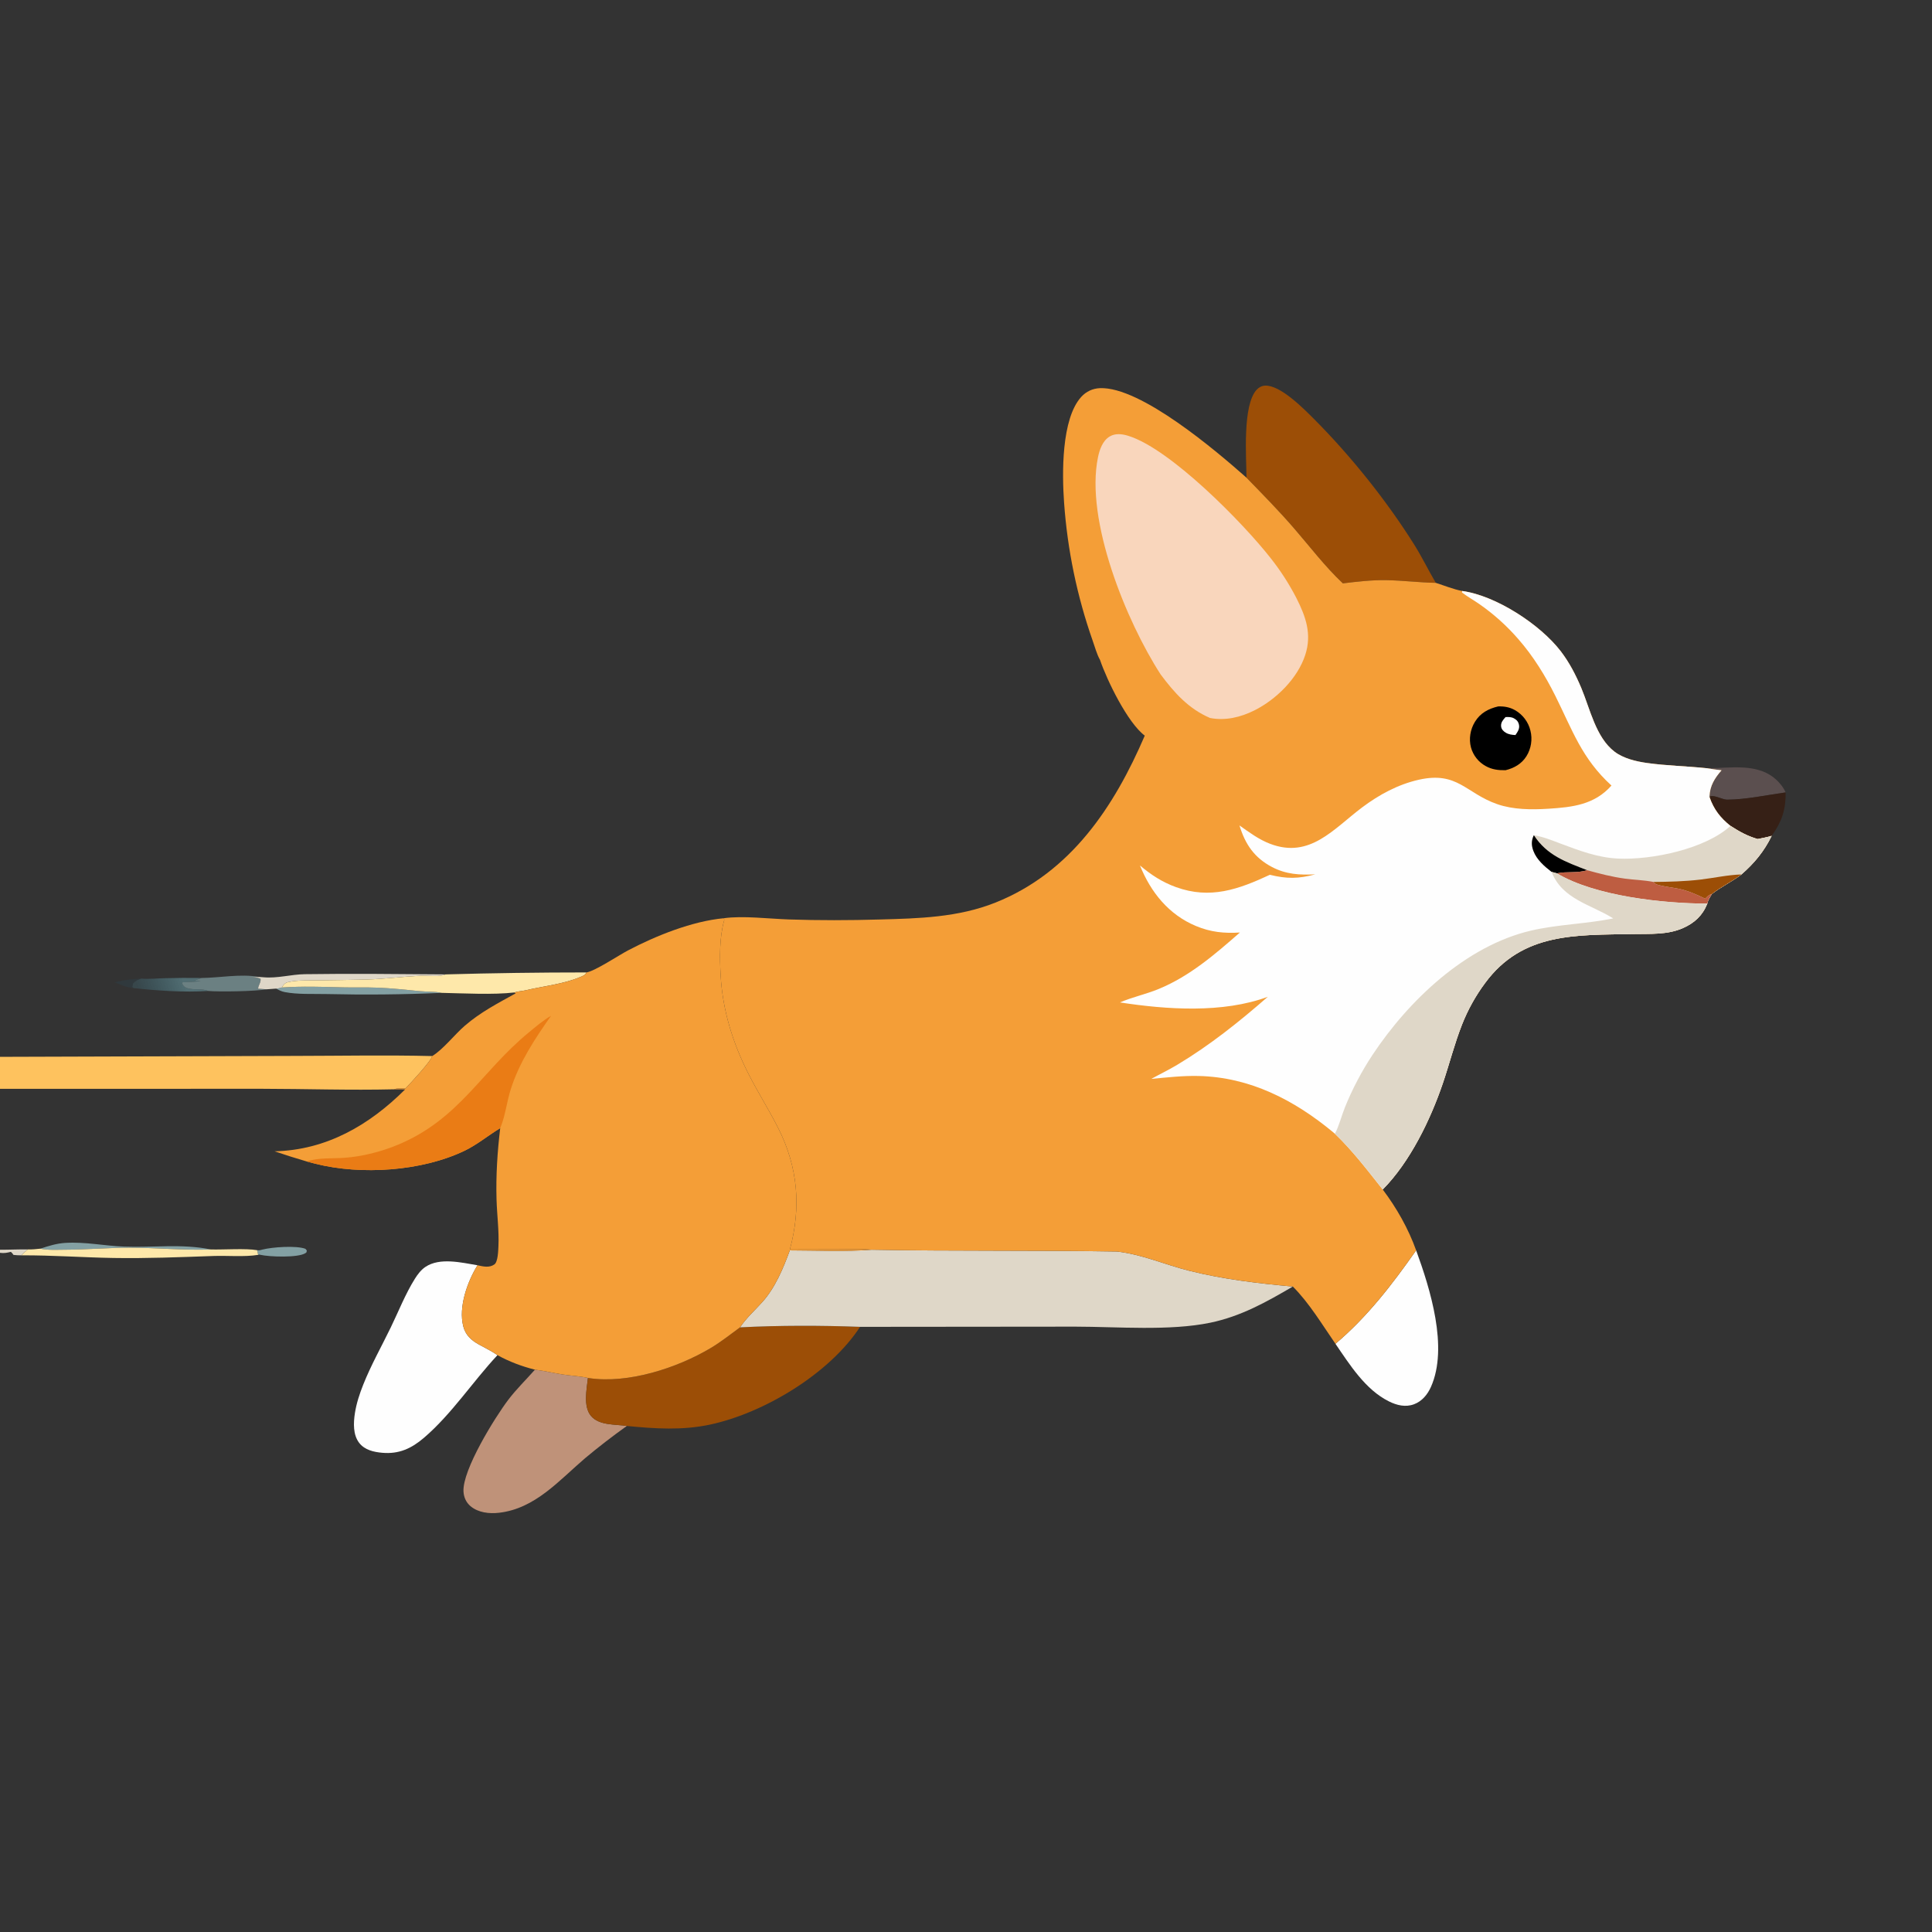 <?xml version="1.0" encoding="utf-8" ?>
<svg xmlns="http://www.w3.org/2000/svg" xmlns:xlink="http://www.w3.org/1999/xlink" width="150" height="150">
	<rect width="100%" height="100%" fill="#333333" stroke="none"/>
	<path fill="#1E5C79" fill-opacity="0.145" transform="scale(0.146 0.146)" d="M61.072 522.361C65.487 521.229 70.638 520.497 75.183 520.397C73.285 521.048 72.113 521.473 70.76 522.986L70.37 524.853L71.045 525.466C67.377 525.108 64.392 523.849 61.072 522.361Z"/>
	<path fill="#DFD7C8" transform="scale(0.146 0.146)" d="M0 664.59C4.928 664.602 9.876 664.341 14.795 664.41C13.644 665.427 12.41 666.417 11.386 667.559C9.945 667.565 8.594 667.496 7.162 667.337C6.708 666.627 6.434 666.277 5.779 665.71C3.715 666.227 2.12 666.529 0 666.224L0 664.59Z"/>
	<path fill="#83A0A3" transform="scale(0.146 0.146)" d="M136.739 664.819C136.902 664.842 137.064 664.881 137.228 664.889C138.117 664.936 138.749 664.71 139.599 664.492C144.786 663.163 157.544 662.249 162.424 664.093L163.157 664.988C162.942 665.955 163.167 665.908 162.456 666.378C158.594 668.929 143.22 668.41 138.364 667.269C137.683 667.109 137.965 667.118 137.287 667.316L136.739 664.819Z"/>
	<path fill="#83A0A3" transform="scale(0.146 0.146)" d="M21.454 664.018C25.872 662.549 30.092 661.226 34.766 660.943C45.373 660.299 55.627 662.539 66.153 662.928C81.857 663.508 96.33 661.284 112.212 664.438C97.735 664.993 83.215 663.49 68.729 663.511C57.234 663.527 45.757 664.553 34.237 664.579C30.072 664.588 25.538 664.889 21.454 664.018Z"/>
	<defs>
		<linearGradient id="gradient_0" gradientUnits="userSpaceOnUse" x1="74.107" y1="528.249" x2="96.793" y2="519.667">
			<stop offset="0" stop-color="#458395" stop-opacity="0.243"/>
			<stop offset="1" stop-color="#66969E" stop-opacity="0.596"/>
		</linearGradient>
	</defs>
	<path fill="url(#gradient_0)" transform="scale(0.146 0.146)" d="M75.183 520.397C79.122 520.754 83.487 520.275 87.449 520.183Q97.308 519.939 107.168 520.075C105.922 520.548 104.688 520.981 103.414 521.371C104.493 521.519 105.565 521.653 106.651 521.748C103.444 522.114 100.275 522.268 97.05 522.361L96.804 522.864C97.459 524.266 97.966 524.911 99.468 525.428C103.099 526.678 107.321 525.474 110.724 526.981C97.583 527.8 84.104 526.847 71.045 525.466L70.37 524.853L70.76 522.986C72.113 521.473 73.285 521.048 75.183 520.397Z"/>
	<path fill="#83A0A3" transform="scale(0.146 0.146)" d="M149.898 525.119C160.852 524.386 171.293 524.767 182.22 525.047C188.45 525.206 194.689 524.973 200.919 525.22C208.375 525.516 215.812 526.348 223.237 527.069C226.975 527.431 231.162 527.172 234.771 527.976C214.235 528.923 193.823 529.073 173.27 528.61C166.183 528.451 158.239 528.906 151.3 527.544C149.689 527.228 148.228 526.484 146.786 525.728C147.931 525.675 148.81 525.475 149.898 525.119Z"/>
	<path fill="#83A0A3" fill-opacity="0.706" transform="scale(0.146 0.146)" d="M107.168 520.075C116.921 519.97 128.018 517.746 137.57 519.498Q133.94 519.736 130.302 519.793C132.703 519.82 136.458 519.364 138.559 520.521C138.796 522.549 137.388 523.827 137.249 525.771L141.762 526.095C135.855 527.189 116.927 527.492 110.724 526.981C107.321 525.474 103.099 526.678 99.468 525.428C97.966 524.911 97.459 524.266 96.804 522.864L97.05 522.361C100.275 522.268 103.444 522.114 106.651 521.748C105.565 521.653 104.493 521.519 103.414 521.371C104.688 520.981 105.922 520.548 107.168 520.075Z"/>
	<path fill="#DFD7C8" transform="scale(0.146 0.146)" d="M137.57 519.498C138.464 519.57 139.362 519.616 140.256 519.697C147.493 520.352 154.799 518.156 162.122 518.047C187.017 517.677 211.973 517.987 236.872 518.165C234.396 519.617 226.802 518.707 223.668 518.868C214.014 519.365 204.408 520.626 194.727 520.902C186.3 521.142 177.864 521.18 169.435 521.32C164.345 521.405 158.547 521.134 153.558 522.177C151.662 522.574 150.847 523.446 149.898 525.119C148.81 525.475 147.931 525.675 146.786 525.728L141.762 526.095L137.249 525.771C137.388 523.827 138.796 522.549 138.559 520.521C136.458 519.364 132.703 519.82 130.302 519.793Q133.94 519.736 137.57 519.498Z"/>
	<path fill="#FEE8AA" transform="scale(0.146 0.146)" d="M21.454 664.018C25.538 664.889 30.072 664.588 34.237 664.579C45.757 664.553 57.234 663.527 68.729 663.511C83.215 663.49 97.735 664.993 112.212 664.438C119.067 664.613 130.718 663.763 136.739 664.819L137.287 667.316C129.785 668.505 121.093 667.638 113.451 667.91C95.668 668.541 78.03 669.255 60.23 668.961C43.923 668.691 27.718 667.481 11.386 667.559C12.41 666.417 13.644 665.427 14.795 664.41C17.056 664.479 19.214 664.268 21.454 664.018Z"/>
	<path fill="#5B4F4F" transform="scale(0.146 0.146)" d="M907.435 408.504C920.358 408.642 935.2 405.216 945.352 415.385C947.084 417.119 948.6 419.126 949.569 421.39C939.488 422.79 928.51 425.203 918.365 425.251C915.967 425.263 910.758 422.219 909.201 423.795C909.162 423.834 909.14 423.887 909.109 423.933C909.094 423.803 909.059 423.674 909.064 423.543C909.284 417.829 911.834 413.811 915.48 409.627Q911.444 409.161 907.435 408.504Z"/>
	<path fill="#362016" transform="scale(0.146 0.146)" d="M909.109 423.933C909.14 423.887 909.162 423.834 909.201 423.795C910.758 422.219 915.967 425.263 918.365 425.251C928.51 425.203 939.488 422.79 949.569 421.39C949.659 430.751 947.526 436.918 942.147 444.481C939.754 445.253 937.14 445.657 934.679 446.2C929.146 444.572 925.088 442.302 920.231 439.188C914.913 434.973 911.336 430.392 909.109 423.933Z"/>
	<!-- <path fill="#1E5C79" transform="scale(0.146484 0.146484)" d="M913.752 817.219C925.644 816.7 943.619 816.526 954.588 820.88C956.131 821.492 957.089 821.927 957.757 823.472C957.484 824.019 957.494 824.088 956.999 824.587C952.88 828.747 932.383 829.084 926.393 829.464C914.207 829.686 900.789 829.68 888.808 827.339C885.985 826.787 881.986 825.953 880.289 823.444C880.401 822.623 880.226 822.643 880.74 822.184C885.788 817.669 906.574 817.515 913.752 817.219Z"/> -->
	<!-- <path fill="#1E5C79" transform="scale(0.146484 0.146484)" d="M96.4816 817.222C112.112 816.234 129.52 816.536 143.775 823.536C131.823 829.05 118.674 829.444 105.719 829.622C93.7457 829.668 81.1887 829.706 69.3714 827.728C66.8794 827.311 60.3641 826.354 58.8828 824.283L59.2626 823.184C66.3036 816.839 87.2685 817.576 96.4816 817.222Z"/> -->
	<path fill="#FEE8AA" transform="scale(0.146 0.146)" d="M236.872 518.165Q274.365 517.116 311.863 517.116C311.256 518.617 309.929 518.978 308.47 519.597C299.643 523.348 288.559 524.479 279.171 526.692C277.489 527.089 275.096 527.159 273.601 527.766C262.241 529.102 246.461 528.219 234.771 527.976C231.162 527.172 226.975 527.431 223.237 527.069C215.812 526.348 208.375 525.516 200.919 525.22C194.689 524.973 188.45 525.206 182.22 525.047C171.293 524.767 160.852 524.386 149.898 525.119C150.847 523.446 151.662 522.574 153.558 522.177C158.547 521.134 164.345 521.405 169.435 521.32C177.864 521.18 186.3 521.142 194.727 520.902C204.408 520.626 214.014 519.365 223.668 518.868C226.802 518.707 234.396 519.617 236.872 518.165Z"/>
	<path fill="#FEFEFE" transform="scale(0.146 0.146)" d="M753.076 664.908C760.507 685.301 770.304 716.453 760.967 737.485C759.162 741.551 756.224 745.16 751.959 746.751C747.407 748.448 742.807 747.326 738.599 745.231C726.051 738.986 717.843 725.801 710.16 714.602C727.152 700.237 740.34 683.038 753.076 664.908Z"/>
	<path fill="#BF9279" transform="scale(0.146 0.146)" d="M284.468 728.367C289.451 728.964 294.356 730.171 299.319 730.93C303.696 731.601 308.355 731.796 312.646 732.759C311.997 738.798 310.05 747.863 314.238 752.917C318.606 758.187 327.215 757.317 333.338 758.3Q321.898 766.443 311.126 775.452C297.245 787.299 284.584 802.278 265.335 804.462C260.178 805.047 254.345 804.418 250.23 800.969C247.875 798.996 246.65 796.218 246.477 793.179C245.824 781.732 263.162 753.786 270.269 744.403C274.566 738.73 279.763 733.705 284.468 728.367Z"/>
	<path fill="#FEC25E" transform="scale(0.146 0.146)" d="M0 562.007L156.56 561.515C180.951 561.485 205.439 560.995 229.82 561.592C229.207 564.412 218.054 576.29 215.587 578.856C213.683 578.849 211.367 578.534 209.613 579.272C186.123 579.839 162.46 579.02 138.945 578.991L0 579.023L0 562.007Z"/>
	<path fill="#FEFEFE" transform="scale(0.146 0.146)" d="M264.54 720.647C251.271 734.856 240.302 751.83 225.537 764.517C218.881 770.236 212.217 773.359 203.243 772.557C198.731 772.154 194.001 771.097 191.054 767.35C187.674 763.054 187.931 756.639 188.73 751.502C189.535 746.328 191.185 741.307 193.111 736.452C197.288 725.923 202.84 716.123 207.774 705.956C211.911 697.432 215.557 688.123 220.577 680.096C222.067 677.714 223.847 675.325 226.199 673.737C233.892 668.54 245.471 671.448 253.936 672.837C248.54 681.552 243.716 695.013 246.362 705.335C247.558 710.002 250.598 712.713 254.664 714.983C257.96 716.823 261.465 718.455 264.54 720.647Z"/>
	<path fill="#9C4E06" transform="scale(0.146 0.146)" d="M393.527 705.867C414.545 704.786 436.318 704.81 457.358 705.59C441.173 730.496 406.166 751.459 377.692 757.548C362.753 760.743 348.371 759.758 333.338 758.3C327.215 757.317 318.606 758.187 314.238 752.917C310.05 747.863 311.997 738.798 312.646 732.759C312.808 732.785 312.97 732.813 313.132 732.837C334.119 735.988 360.222 727.436 378.066 716.784C383.452 713.569 388.456 709.566 393.527 705.867Z"/>
	<path fill="#9C4E06" transform="scale(0.146 0.146)" d="M662.86 254.022C662.78 243.141 660.665 215.534 668.256 207.258C669.444 205.961 670.997 205.152 672.769 205.073C680.882 204.71 693.293 217.343 698.766 222.825C718.202 242.294 737.398 266.253 752.033 289.588C756.192 296.22 759.569 303.223 763.529 309.949C754.775 309.792 746.02 308.673 737.246 308.521C729.472 308.387 721.795 309.295 714.094 310.22C704.481 301.149 696.635 290.753 688.011 280.794C679.982 271.522 671.401 262.815 662.86 254.022Z"/>
	<path fill="#DFD7C8" transform="scale(0.146 0.146)" d="M463.54 664.585C507.016 665.405 550.498 664.787 593.981 665.53C607.372 667.049 619.292 672.46 632.244 675.72C650.424 680.295 668.865 682.446 687.499 684.16C673.395 692.432 659.861 700.007 643.652 703.38C622.022 707.88 594.242 705.513 571.77 705.483L457.358 705.59C436.318 704.81 414.545 704.786 393.527 705.867C396.88 700.855 401.387 696.839 405.399 692.377C412.285 684.719 416.492 674.474 420.005 664.937C434.377 664.952 449.219 665.706 463.54 664.585Z"/>
	<!-- <path fill="#1E5C79" transform="scale(0.146484 0.146484)" d="M421.759 807.73C433.527 807.17 445.461 807.558 457.249 807.504Q554.26 806.819 651.25 808.985Q731.007 809.858 810.6 815.03C819.082 815.617 852.233 816.75 857.481 821.538C858.06 822.065 857.891 822.403 857.92 823.116C854.01 828.657 821.064 830.618 813.108 831.203C809.199 831.49 804.29 831.315 800.55 832.332C800.262 832.411 799.976 832.498 799.689 832.581C821.455 833.851 843.285 834.348 865.068 835.603C874.183 836.128 883.662 836.176 892.661 837.701C895.339 838.155 898.778 838.683 900.795 840.588L900.718 841.509C886.58 852.211 630.277 854.726 592.092 855.144C585.39 855.662 578.492 855.379 571.767 855.41L535.538 855.586Q463.39 855.757 391.25 854.645Q309.055 854.27 226.902 851.64Q195.42 850.794 163.977 849.027C149.964 848.228 135.769 847.677 121.936 845.167C119.916 844.8 117.297 844.406 116.083 842.651C116.19 842.531 116.283 842.397 116.406 842.292C124.512 835.328 232.019 832.67 248.582 832.342C235.628 828.382 193.464 830.184 186.49 822.535C185.883 821.87 186.064 822.065 186.163 821.114C200.855 809.532 390.8 808.549 421.759 807.73Z"/> -->
	<path fill="#F49E37" transform="scale(0.146 0.146)" d="M311.863 517.116C316.238 516.506 329.153 507.933 333.885 505.446C348.818 497.595 368.043 489.864 384.906 488.291C385.219 489.458 385.246 488.905 385.008 489.775C382.529 498.814 382.711 509.383 383.221 518.662C384.237 537.145 389.681 554.658 398.039 571.096C402.993 580.841 408.874 590.094 413.808 599.84C424.383 620.726 426.104 641.872 420.047 664.463L447.681 664.394C452.921 664.384 458.327 664.101 463.54 664.585C449.219 665.706 434.377 664.952 420.005 664.937C416.492 674.474 412.285 684.719 405.399 692.377C401.387 696.839 396.88 700.855 393.527 705.867C388.456 709.566 383.452 713.569 378.066 716.784C360.222 727.436 334.119 735.988 313.132 732.837C312.97 732.813 312.808 732.785 312.646 732.759C308.355 731.796 303.696 731.601 299.319 730.93C294.356 730.171 289.451 728.964 284.468 728.367C277.508 726.614 270.826 724.118 264.54 720.647C261.465 718.455 257.96 716.823 254.664 714.983C250.598 712.713 247.558 710.002 246.362 705.335C243.716 695.013 248.54 681.552 253.936 672.837C256.961 673.501 260.191 674.316 262.91 672.392C264.821 671.041 264.948 664.956 265.056 662.661C265.44 654.47 264.282 646.072 264.047 637.86C263.682 625.125 264.489 612.57 266 599.929C259.587 603.788 253.726 608.742 246.973 611.975C224.236 622.86 192.196 624.982 167.832 618.887Q165.455 618.289 163.092 617.64Q154.488 615.129 146.003 612.24C173.508 611.615 196.364 598.359 215.455 579.312L209.613 579.272C211.367 578.534 213.683 578.849 215.587 578.856C218.054 576.29 229.207 564.412 229.82 561.592C235.493 558.234 241.877 550.023 247.168 545.466C255.64 538.168 264.567 533.61 274.235 528.243L273.601 527.766C275.096 527.159 277.489 527.089 279.171 526.692C288.559 524.479 299.643 523.348 308.47 519.597C309.929 518.978 311.256 518.617 311.863 517.116Z"/>
	<path fill="#EA7C15" transform="scale(0.146 0.146)" d="M163.092 617.64C169.199 615.527 176.745 616.166 183.207 615.693C192.724 614.995 202.538 612.497 211.345 608.858C244.196 595.283 255.618 570.086 281.133 549.092C284.901 545.991 288.81 542.617 293.04 540.18C284.446 552.359 276.168 564.892 271.611 579.239C269.547 585.737 268.819 592.74 266.331 599.105L266 599.929C259.587 603.788 253.726 608.742 246.973 611.975C224.236 622.86 192.196 624.982 167.832 618.887Q165.455 618.289 163.092 617.64Z"/>
	<path fill="#F49E37" transform="scale(0.146 0.146)" d="M584.948 350.881C583.255 347.943 582.219 343.914 581.051 340.678Q577.935 331.808 575.419 322.75Q572.902 313.691 570.996 304.485Q569.091 295.279 567.804 285.966Q566.517 276.653 565.855 267.275C564.77 252.019 564.325 222.766 575.001 211.038C577.588 208.197 581.03 206.586 584.868 206.417C606.592 205.458 647.168 240.124 662.86 254.022C671.401 262.815 679.982 271.522 688.011 280.794C696.635 290.753 704.481 301.149 714.094 310.22C721.795 309.295 729.472 308.387 737.246 308.521C746.02 308.673 754.775 309.792 763.529 309.949C768.079 311.408 772.855 313.355 777.53 314.267C795.465 316.705 819.009 332.027 829.975 346.319C834.552 352.284 837.997 358.968 840.904 365.879C845.551 376.928 848.608 392.097 858.54 399.7C863.315 403.355 870.071 404.94 875.91 405.753C886.337 407.206 896.961 407.411 907.435 408.504Q911.444 409.161 915.48 409.627C911.834 413.811 909.284 417.829 909.064 423.543C909.059 423.674 909.094 423.803 909.109 423.933C911.336 430.392 914.913 434.973 920.231 439.188C925.088 442.302 929.146 444.572 934.679 446.2C937.14 445.657 939.754 445.253 942.147 444.481C938.119 452.742 932.968 458.981 926.049 465.017C921.009 468.846 915.112 471.64 910.244 475.477C909.353 477.065 908.229 478.715 907.908 480.52C905.429 486.821 901.114 490.81 894.977 493.527C886.679 497.201 877.434 496.537 868.574 496.705C838.17 497.281 809.585 495.698 789.663 522.86Q785.893 527.944 782.825 533.48Q779.758 539.016 777.446 544.908C773.449 555.075 770.797 565.679 767.289 576.01C760.676 595.484 749.827 617.869 735.301 632.547C742.686 642.328 748.933 653.354 753.076 664.908C740.34 683.038 727.152 700.237 710.16 714.602C703.119 704.439 696.255 692.921 687.499 684.16C668.865 682.446 650.424 680.295 632.244 675.72C619.292 672.46 607.372 667.049 593.981 665.53C550.498 664.787 507.016 665.405 463.54 664.585C458.327 664.101 452.921 664.384 447.681 664.394L420.047 664.463C426.104 641.872 424.383 620.726 413.808 599.84C408.874 590.094 402.993 580.841 398.039 571.096C389.681 554.658 384.237 537.145 383.221 518.662C382.711 509.383 382.529 498.814 385.008 489.775C385.246 488.905 385.219 489.458 384.906 488.291C394.917 486.857 409.167 488.605 419.528 488.947C435.469 489.474 451.62 489.436 467.56 488.975C488.6 488.407 509.531 487.897 529.411 479.954C569.384 463.98 592.491 429.069 608.767 391.198C599.703 384.448 588.725 361.949 584.948 350.881Z"/>
	<!-- <path fill="#9C4E06" transform="scale(0.146484 0.146484)" d="M584.948 350.881C589.841 357.75 593.018 366.583 597.245 373.962C601.703 371.84 615.7 365.863 617.365 361.36C617.632 360.636 617.309 359.35 617.194 358.636C624.484 368.418 632.009 376.863 643.451 381.8C632.408 386.082 619.545 385.933 608.767 391.198C599.703 384.448 588.725 361.949 584.948 350.881Z"/> -->
	<path transform="scale(0.146 0.146)" d="M796.689 375.659C799.934 375.561 802.837 376.049 805.697 377.673Q806.456 378.109 807.168 378.62Q807.879 379.131 808.535 379.712Q809.19 380.292 809.784 380.936Q810.377 381.58 810.902 382.281Q811.427 382.982 811.878 383.733Q812.329 384.484 812.701 385.276Q813.074 386.069 813.364 386.895Q813.654 387.722 813.859 388.573Q814.071 389.426 814.197 390.296Q814.323 391.166 814.362 392.044Q814.401 392.923 814.352 393.8Q814.304 394.678 814.169 395.547Q814.034 396.415 813.813 397.266Q813.592 398.117 813.288 398.942Q812.984 399.767 812.6 400.558Q812.216 401.348 811.755 402.097C809.189 406.2 805.217 408.462 800.605 409.582C796.783 409.626 793.429 409.261 790.041 407.361Q789.331 406.972 788.664 406.513Q787.997 406.055 787.38 405.532Q786.762 405.009 786.199 404.427Q785.637 403.846 785.135 403.21Q784.633 402.575 784.198 401.893Q783.762 401.211 783.397 400.488Q783.032 399.766 782.741 399.011Q782.45 398.256 782.236 397.475C781.011 392.911 781.881 387.877 784.333 383.861C787.201 379.164 791.489 376.902 796.689 375.659Z"/>
	<path fill="#FEFEFE" transform="scale(0.146 0.146)" d="M800.624 381.321C802.229 381.266 803.707 381.22 805.168 382.038C806.604 382.842 807.414 383.783 807.766 385.434C808.218 387.555 807.008 389.239 805.881 390.884C804.055 390.787 802.325 390.598 800.726 389.631C799.453 388.862 798.384 387.787 798.246 386.22C798.062 384.13 799.341 382.759 800.624 381.321Z"/>
	<path fill="#F9D6BC" transform="scale(0.146 0.146)" d="M617.194 358.636C599.01 330.541 576.93 276.636 583.893 243.127C584.738 239.059 586.349 234.351 590.124 232.104C593.143 230.308 596.698 230.755 599.908 231.737C622.227 238.567 660.909 277.897 675.73 296.832Q679.628 301.755 683.034 307.03Q686.44 312.305 689.322 317.884C694.414 327.902 697.735 337.262 694.077 348.372C689.965 360.861 678.631 371.978 667.061 377.776C659.772 381.428 651.559 383.4 643.451 381.8C632.009 376.863 624.484 368.418 617.194 358.636Z"/>
	<!-- <path fill="#EA7C15" transform="scale(0.146484 0.146484)" d="M384.906 488.291C394.917 486.857 409.167 488.605 419.528 488.947C435.469 489.474 451.62 489.436 467.56 488.975C468.431 498.138 468.24 507.377 469.917 516.455C478.031 560.376 503.514 602.218 537.658 630.714C554.235 644.549 573.751 657.748 593.981 665.53C550.498 664.787 507.016 665.405 463.54 664.585C458.327 664.101 452.921 664.384 447.681 664.394L420.047 664.463C426.104 641.872 424.383 620.726 413.808 599.84C408.874 590.094 402.993 580.841 398.039 571.096C389.681 554.658 384.237 537.145 383.221 518.662C382.711 509.383 382.529 498.814 385.008 489.775C385.246 488.905 385.219 489.458 384.906 488.291Z"/> -->
	<path fill="#FEFEFE" transform="scale(0.146 0.146)" d="M777.53 314.267C795.465 316.705 819.009 332.027 829.975 346.319C834.552 352.284 837.997 358.968 840.904 365.879C845.551 376.928 848.608 392.097 858.54 399.7C863.315 403.355 870.071 404.94 875.91 405.753C886.337 407.206 896.961 407.411 907.435 408.504Q911.444 409.161 915.48 409.627C911.834 413.811 909.284 417.829 909.064 423.543C909.059 423.674 909.094 423.803 909.109 423.933C911.336 430.392 914.913 434.973 920.231 439.188C925.088 442.302 929.146 444.572 934.679 446.2C937.14 445.657 939.754 445.253 942.147 444.481C938.119 452.742 932.968 458.981 926.049 465.017C921.009 468.846 915.112 471.64 910.244 475.477C909.353 477.065 908.229 478.715 907.908 480.52C905.429 486.821 901.114 490.81 894.977 493.527C886.679 497.201 877.434 496.537 868.574 496.705C838.17 497.281 809.585 495.698 789.663 522.86Q785.893 527.944 782.825 533.48Q779.758 539.016 777.446 544.908C773.449 555.075 770.797 565.679 767.289 576.01C760.676 595.484 749.827 617.869 735.301 632.547C727.138 622.268 719.38 612.03 709.877 602.898L708.921 602.099C688.225 584.932 664.676 572.794 637.325 572.184C628.906 571.996 620.599 572.947 612.235 573.734C616.799 571.203 621.498 568.949 625.983 566.265C643.325 555.886 659.01 543.341 674.193 530.075C650.236 538.954 620.399 536.885 595.58 533.066C602.225 530.198 609.404 528.704 616.11 525.942C632.746 519.091 645.987 507.576 659.358 495.892C650.975 496.419 643.788 495.694 635.978 492.432C621.512 486.389 611.978 474.524 606.2 460.227C612.125 465.234 618.051 469.108 625.39 471.757C643.603 478.333 658.557 472.988 675.285 465.193C684.226 467.409 690.511 467.349 699.43 464.952C691.16 465.379 683.894 464.975 676.434 461.066C667.023 456.135 662.173 448.953 659.117 438.945C664.313 442.628 669.493 446.477 675.497 448.75C696.628 456.752 709.202 440.734 724.371 429.349C733.357 422.606 743.457 417.132 754.478 414.651C775.116 410.004 779.472 421.819 796.212 427.636C804.707 430.588 814.425 430.634 823.293 430.076C836.284 429.259 847.906 427.945 856.941 417.735C841.142 403.32 836.278 388.475 827.104 370.059C821.772 359.356 815.383 348.986 807.499 339.966Q802.946 334.7 797.777 330.037Q792.607 325.374 786.901 321.386C783.795 319.195 780.472 317.393 777.452 315.068L777.53 314.267Z"/>
	<path fill="#DFD7C8" transform="scale(0.146 0.146)" d="M920.231 439.188C925.088 442.302 929.146 444.572 934.679 446.2C937.14 445.657 939.754 445.253 942.147 444.481C938.119 452.742 932.968 458.981 926.049 465.017C921.009 468.846 915.112 471.64 910.244 475.477C909.353 477.065 908.229 478.715 907.908 480.52C884.663 480.476 848.257 476.606 827.953 464.414L825.07 463.633C821.259 460.685 817.193 457.163 815.439 452.531C814.311 449.55 814.298 447.019 815.658 444.152C820.511 444.925 824.987 446.765 829.559 448.486C839.648 452.284 849.584 456.081 860.484 456.576C878.275 457.384 906.78 451.54 920.231 439.188Z"/>
	<path transform="scale(0.146 0.146)" d="M815.658 444.152C822.732 454.943 832.491 458.275 844.033 462.768C838.749 464.435 833.214 463.303 827.953 464.414L825.07 463.633C821.259 460.685 817.193 457.163 815.439 452.531C814.311 449.55 814.298 447.019 815.658 444.152Z"/>
	<path fill="#9C4E06" transform="scale(0.146 0.146)" d="M879.247 468.997C887.559 468.927 896.008 468.715 904.266 467.74C911.45 466.892 918.837 465.231 926.049 465.017C921.009 468.846 915.112 471.64 910.244 475.477C908.542 475.917 908.052 476.677 906.819 477.899C902.163 475.674 897.544 473.606 892.453 472.582C888.812 471.851 884.87 471.503 881.327 470.444C880.377 470.16 879.896 469.714 879.247 468.997Z"/>
	<path fill="#BE5D41" transform="scale(0.146 0.146)" d="M844.033 462.768C850.676 464.617 857.199 466.29 864.05 467.229C869.047 467.913 874.332 468.009 879.247 468.997C879.896 469.714 880.377 470.16 881.327 470.444C884.87 471.503 888.812 471.851 892.453 472.582C897.544 473.606 902.163 475.674 906.819 477.899C908.052 476.677 908.542 475.917 910.244 475.477C909.353 477.065 908.229 478.715 907.908 480.52C884.663 480.476 848.257 476.606 827.953 464.414C833.214 463.303 838.749 464.435 844.033 462.768Z"/>
	<path fill="#DFD7C8" transform="scale(0.146 0.146)" d="M825.07 463.633L827.953 464.414C848.257 476.606 884.663 480.476 907.908 480.52C905.429 486.821 901.114 490.81 894.977 493.527C886.679 497.201 877.434 496.537 868.574 496.705C838.17 497.281 809.585 495.698 789.663 522.86Q785.893 527.944 782.825 533.48Q779.758 539.016 777.446 544.908C773.449 555.075 770.797 565.679 767.289 576.01C760.676 595.484 749.827 617.869 735.301 632.547C727.138 622.268 719.38 612.03 709.877 602.898C712.121 598.704 713.406 593.314 715.214 588.837C719.097 579.217 724.149 569.605 729.872 560.97C749.059 532.013 779.528 502.962 814.169 494.876C828.47 491.537 843.428 491.352 857.885 488.394C845.81 480.834 830.897 478.325 825.07 463.633Z"/>
</svg>
